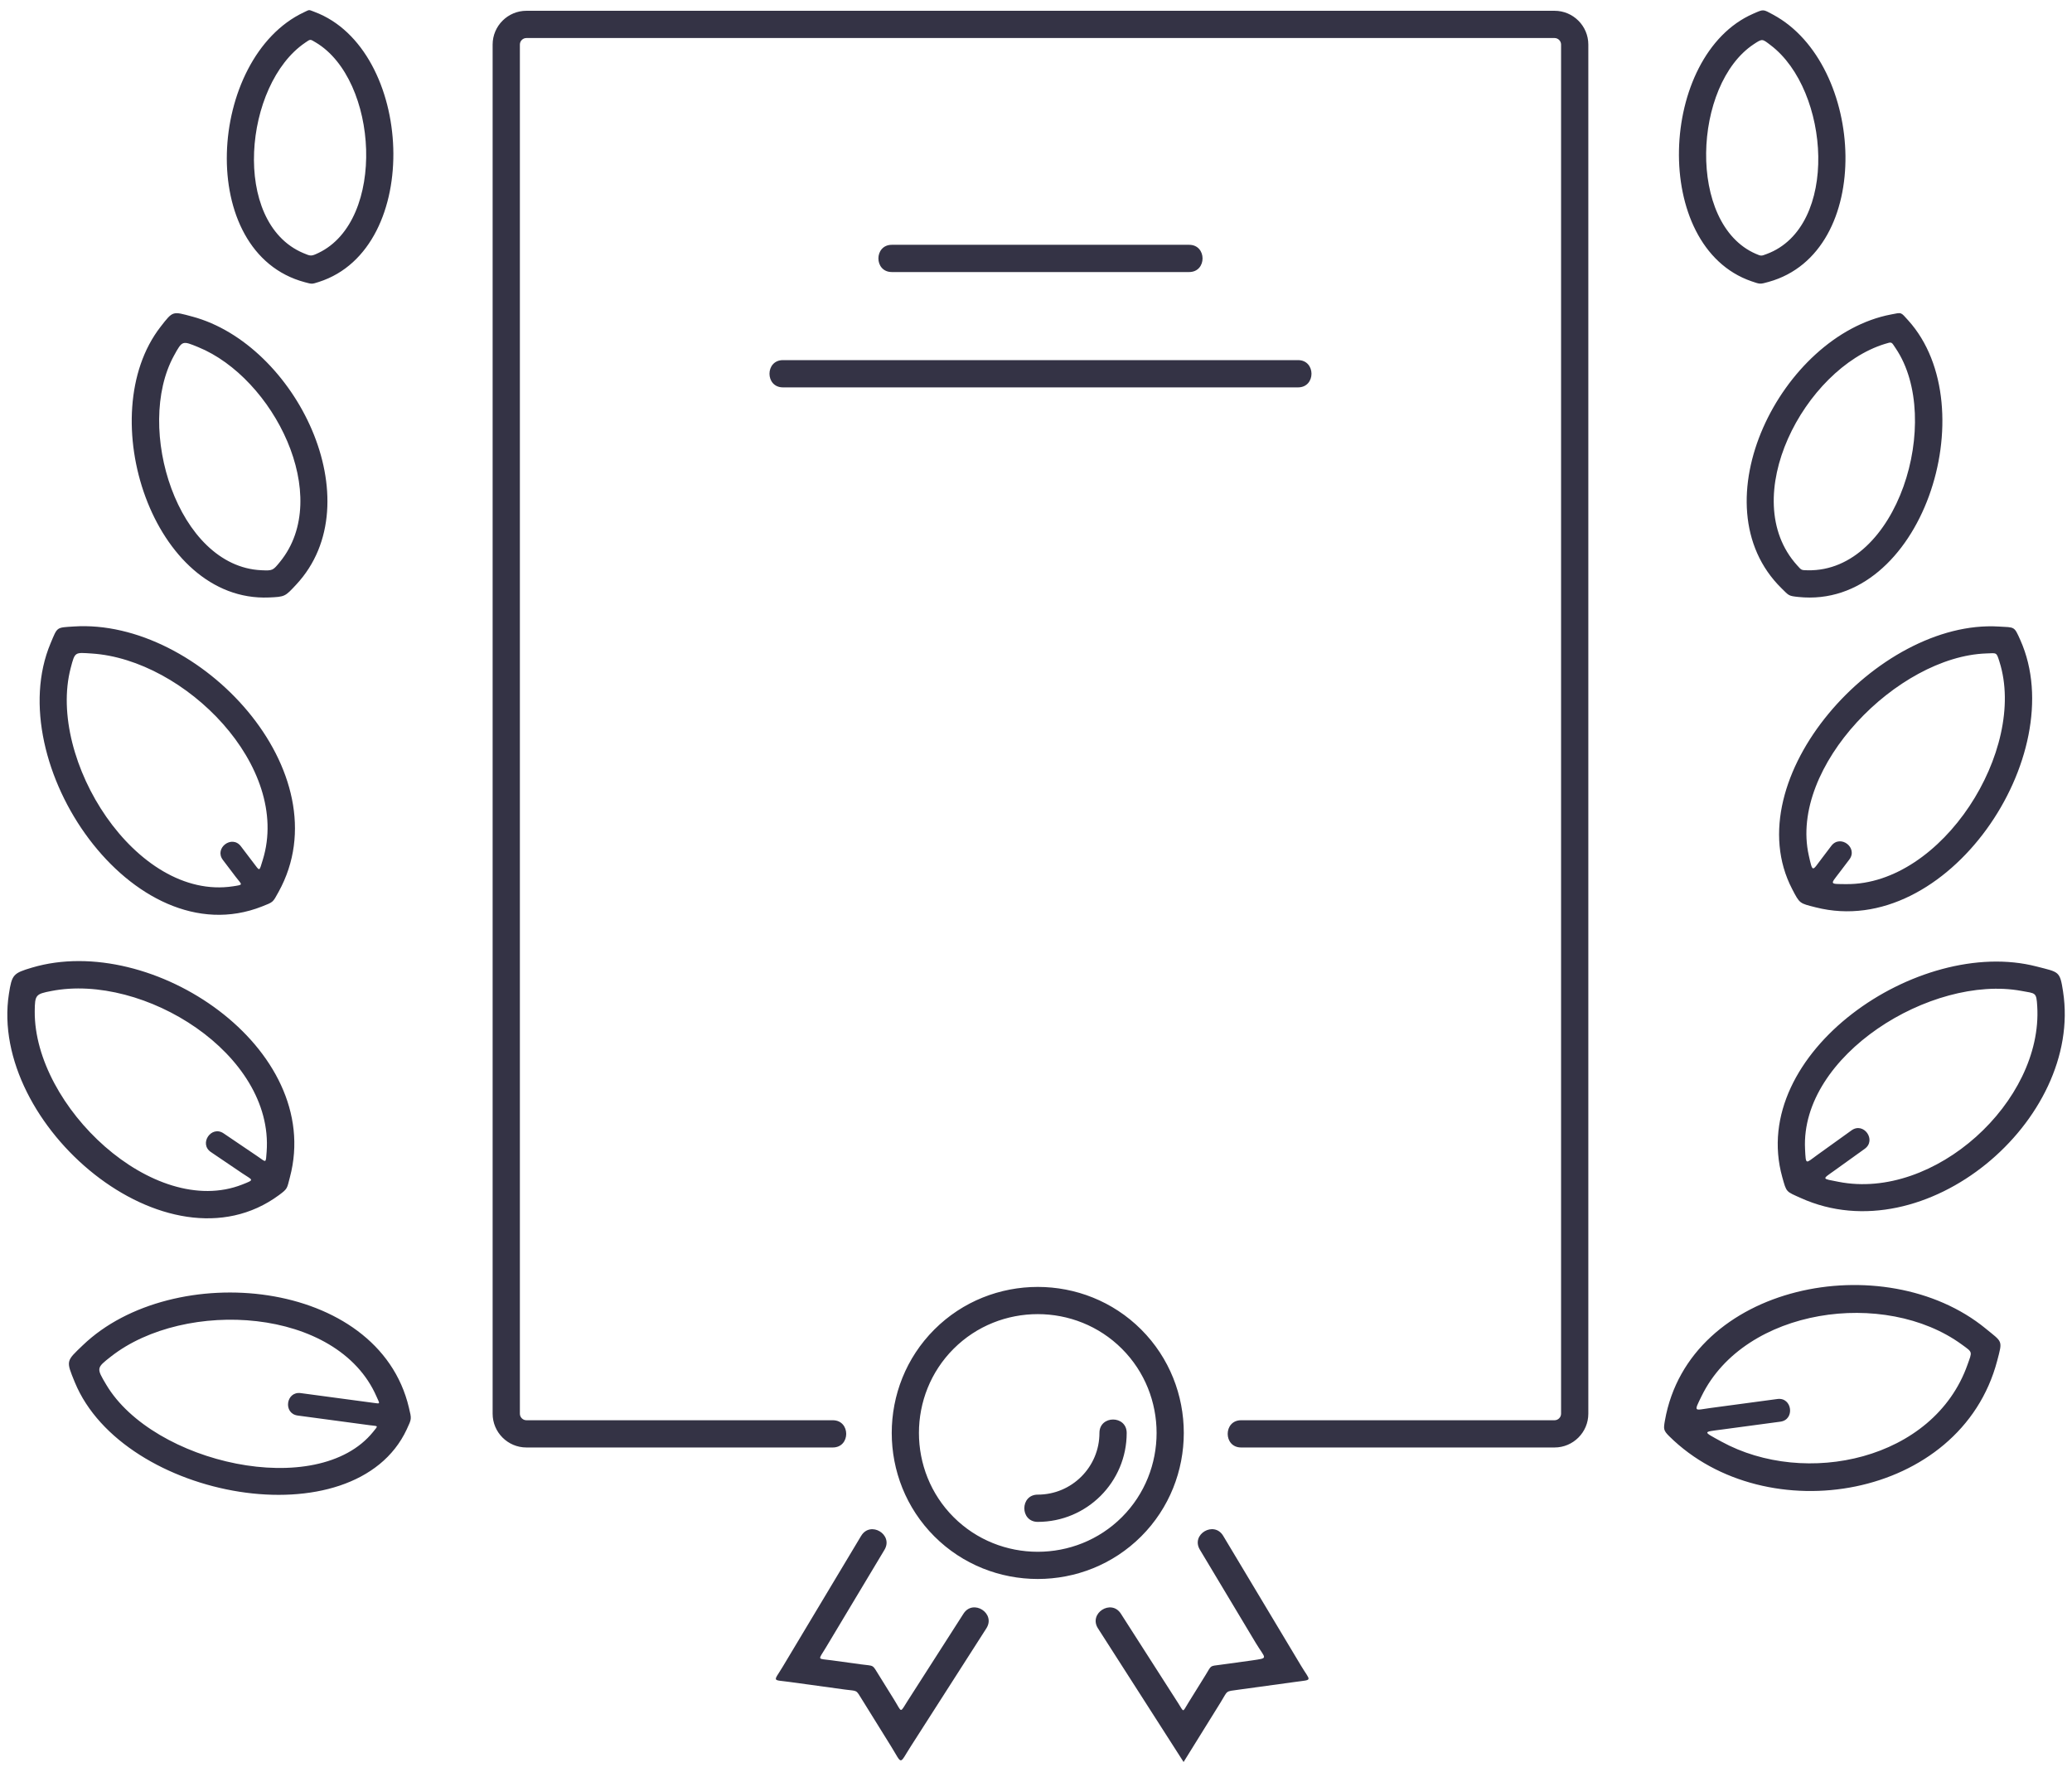 <svg width="152" height="130" viewBox="0 0 152 130" fill="none" xmlns="http://www.w3.org/2000/svg">
<path d="M61.091 104.186C62.406 104.186 62.406 106.184 61.091 106.184H38.616C37.252 106.184 36.139 105.072 36.139 103.708V3.268C36.139 1.904 37.252 0.791 38.616 0.791H114.042C115.405 0.791 116.518 1.904 116.518 3.268V103.708C116.518 105.071 115.406 106.184 114.042 106.184H91.048C89.734 106.184 89.734 104.186 91.048 104.186H114.042C114.302 104.186 114.519 103.968 114.519 103.708V3.268C114.519 3.007 114.302 2.79 114.042 2.79H38.616C38.355 2.79 38.138 3.007 38.138 3.268V103.708C38.138 103.969 38.356 104.186 38.616 104.186H61.091ZM57.435 28.417C56.12 28.417 56.12 26.418 57.435 26.418H95.224C96.538 26.418 96.538 28.417 95.224 28.417H57.435ZM65.425 19.957C64.11 19.957 64.11 17.958 65.425 17.958H87.232C88.547 17.958 88.547 19.957 87.232 19.957H65.425ZM133.617 63.009L134.344 62.05C135.003 61.183 136.323 62.184 135.665 63.052L134.915 64.041C134.266 64.896 134.189 64.846 135.449 64.857C142.497 64.914 148.724 54.991 146.68 48.548C146.451 47.826 146.493 47.908 145.716 47.935C139.217 48.157 131.236 56.235 132.689 62.746C132.98 64.052 132.941 63.899 133.617 63.01L133.617 63.009ZM133.306 84.731L135.826 82.921C136.716 82.28 137.68 83.637 136.794 84.275L134.585 85.861C133.65 86.532 133.615 86.448 134.881 86.697C141.906 88.078 149.879 80.803 149.449 73.81C149.385 72.778 149.345 72.884 148.282 72.689C141.687 71.482 132.073 77.409 132.417 84.291C132.478 85.514 132.451 85.344 133.306 84.731L133.306 84.731ZM125.469 103.289L130.39 102.628C131.473 102.483 131.691 104.145 130.61 104.291L126.321 104.867C124.91 105.057 124.876 104.981 126.274 105.749C132.431 109.128 141.861 107.115 144.336 100.106C144.682 99.125 144.737 99.228 143.912 98.628C138.274 94.521 128.004 95.934 124.834 102.4C124.23 103.632 124.284 103.448 125.469 103.289L125.469 103.289ZM17.306 64.343L16.351 63.084C15.692 62.217 17.014 61.215 17.671 62.082L18.59 63.292C19.08 63.938 19.005 63.955 19.278 63.073C21.392 56.231 13.556 48.377 6.725 47.94C5.484 47.861 5.503 47.796 5.186 49.003C3.43 55.705 9.957 66.108 17.097 65.017C17.896 64.895 17.756 64.933 17.307 64.343L17.306 64.343ZM17.792 86.084L15.473 84.514C14.571 83.902 15.502 82.531 16.403 83.141L18.871 84.812C19.548 85.271 19.495 85.387 19.561 84.483C20.084 77.301 10.537 71.372 3.763 72.699C2.621 72.922 2.557 72.974 2.548 74.192C2.497 81.149 11.264 89.455 17.773 86.894C18.721 86.522 18.538 86.59 17.793 86.084L17.792 86.084ZM27.19 104.56L21.839 103.841C20.756 103.696 20.977 102.05 22.06 102.195L27.382 102.909C27.937 102.984 27.869 103.015 27.62 102.445C24.752 95.874 13.564 95.266 8.151 99.504C7.065 100.354 7.066 100.352 7.796 101.581C11.228 107.355 23.293 110.087 27.371 105.041C27.764 104.555 27.75 104.633 27.192 104.558L27.19 104.56ZM88.019 113.677C87.347 112.554 89.061 111.543 89.733 112.667L95.442 122.192C96.144 123.364 96.339 123.2 95.047 123.378L90.862 123.952C89.857 124.091 90.096 123.991 89.553 124.866L86.827 129.257L80.547 119.454C79.84 118.352 81.519 117.275 82.226 118.377L86.424 124.93C86.874 125.634 86.728 125.633 87.17 124.921L88.437 122.881C88.903 122.13 88.703 122.237 89.572 122.118L91.813 121.81C93.118 121.613 92.845 121.731 92.115 120.512L88.018 113.676L88.019 113.677ZM63.175 112.667C63.847 111.544 65.557 112.566 64.885 113.689L60.578 120.874C60.005 121.832 59.921 121.648 61.029 121.8L63.153 122.092C64.157 122.23 63.962 122.061 64.491 122.913L65.596 124.693C66.188 125.646 65.996 125.691 66.586 124.768L70.681 118.375C71.388 117.273 73.067 118.35 72.359 119.452L66.821 128.099C65.935 129.481 66.223 129.484 65.356 128.089L63.262 124.716C62.761 123.909 62.94 124.073 61.985 123.942L57.919 123.384C56.609 123.204 56.734 123.41 57.421 122.265L63.174 112.665L63.175 112.667ZM80.654 105.119C80.654 103.804 82.653 103.804 82.653 105.119C82.653 108.721 79.732 111.642 76.129 111.642C74.815 111.642 74.815 109.643 76.129 109.643C78.628 109.643 80.654 107.618 80.654 105.119L80.654 105.119ZM83.717 97.531C87.884 101.699 87.884 108.538 83.717 112.706C79.549 116.873 72.71 116.873 68.543 112.706C64.375 108.538 64.375 101.699 68.543 97.531C72.71 93.364 79.549 93.364 83.717 97.531ZM82.304 98.945C78.913 95.554 73.346 95.554 69.955 98.945C66.565 102.335 66.565 107.902 69.955 111.293C73.346 114.683 78.913 114.683 82.304 111.293C85.694 107.902 85.694 102.335 82.304 98.945ZM128.655 3.242C124.191 6.192 123.751 16.434 128.804 18.62C129.211 18.796 129.197 18.784 129.615 18.629C134.94 16.642 134.257 6.618 129.889 3.313C129.272 2.845 129.298 2.818 128.655 3.242L128.655 3.242ZM130.077 1.078C136.838 4.708 137.571 18.502 129.748 20.678C129.103 20.858 129.124 20.853 128.483 20.632C121.075 18.079 121.679 4.042 128.605 1.01C129.396 0.664 129.317 0.668 130.077 1.076V1.078ZM138.272 25.229C132.357 27.054 127.374 36.543 131.835 41.47C132.165 41.835 132.124 41.825 132.617 41.835C139.219 41.963 142.578 30.762 139.073 25.562C138.74 25.07 138.818 25.061 138.273 25.229L138.272 25.229ZM139.987 23.505C145.742 29.881 140.965 44.746 131.925 43.792C131.189 43.714 131.243 43.697 130.695 43.16C124.418 37 130.686 24.598 138.723 23.069C139.529 22.916 139.411 22.868 139.987 23.505L139.987 23.505ZM148.216 46.968C151.967 55.394 142.832 69.005 133.203 66.562C132.007 66.258 132.036 66.306 131.47 65.218C127.263 57.122 137.752 45.425 146.629 45.962C147.815 46.033 147.748 45.919 148.216 46.968L148.216 46.968ZM151.345 72.746C152.8 82.177 141.234 92.006 132.106 87.885C131.013 87.392 131.064 87.493 130.746 86.352C128.207 77.254 140.734 68.653 149.406 70.901C151.057 71.329 151.109 71.214 151.346 72.746L151.345 72.746ZM145.659 97.455C146.92 98.486 146.912 98.298 146.514 99.817C143.838 110.009 129.539 112.37 122.456 105.362C122.021 104.932 122.03 104.82 122.135 104.218C123.904 94.152 138.249 91.395 145.659 97.454L145.659 97.455ZM23.067 0.869C30.355 3.587 31.091 18.214 23.395 20.681C22.87 20.85 22.896 20.846 22.362 20.703C14.276 18.549 15.219 4.228 22.298 0.9C22.736 0.695 22.614 0.7 23.067 0.869L23.067 0.869ZM22.382 3.136C17.897 6.178 16.938 16.314 22.24 18.561C22.794 18.795 22.82 18.813 23.359 18.556C28.357 16.175 27.759 5.842 23.158 3.111C22.734 2.859 22.788 2.86 22.382 3.135L22.382 3.136ZM14.11 23.224C21.698 25.262 27.388 36.82 21.728 42.887C20.911 43.763 20.914 43.78 19.727 43.83C11.227 44.184 6.743 30.455 11.776 23.976C12.7 22.785 12.649 22.832 14.11 23.225L14.11 23.224ZM12.761 26.091C9.86 31.379 13.026 41.554 19.171 41.831C20.005 41.869 20.019 41.856 20.544 41.212C24.456 36.408 20.057 27.715 14.542 25.465C13.374 24.988 13.378 24.968 12.761 26.091L12.761 26.091ZM5.41 45.958C14.629 45.353 25.258 56.702 20.436 65.428C20.003 66.212 20.062 66.165 19.228 66.494C9.753 70.244 0.01 55.981 3.712 47.187C4.225 45.97 4.113 46.043 5.41 45.958L5.41 45.958ZM2.34 70.984C11.165 68.359 23.782 76.891 21.267 86.362C21.048 87.187 21.118 87.189 20.469 87.668C12.295 93.705 -0.84 82.506 0.654 72.907C0.874 71.491 0.968 71.392 2.341 70.984L2.34 70.984ZM6.074 98.685C12.67 92.351 27.752 93.739 29.997 103.26C30.197 104.107 30.21 104.058 29.837 104.858C26.022 113.039 9.028 110.024 5.486 101.395C4.83 99.795 4.846 99.864 6.074 98.685L6.074 98.685Z" fill="#343345"/>
</svg>
